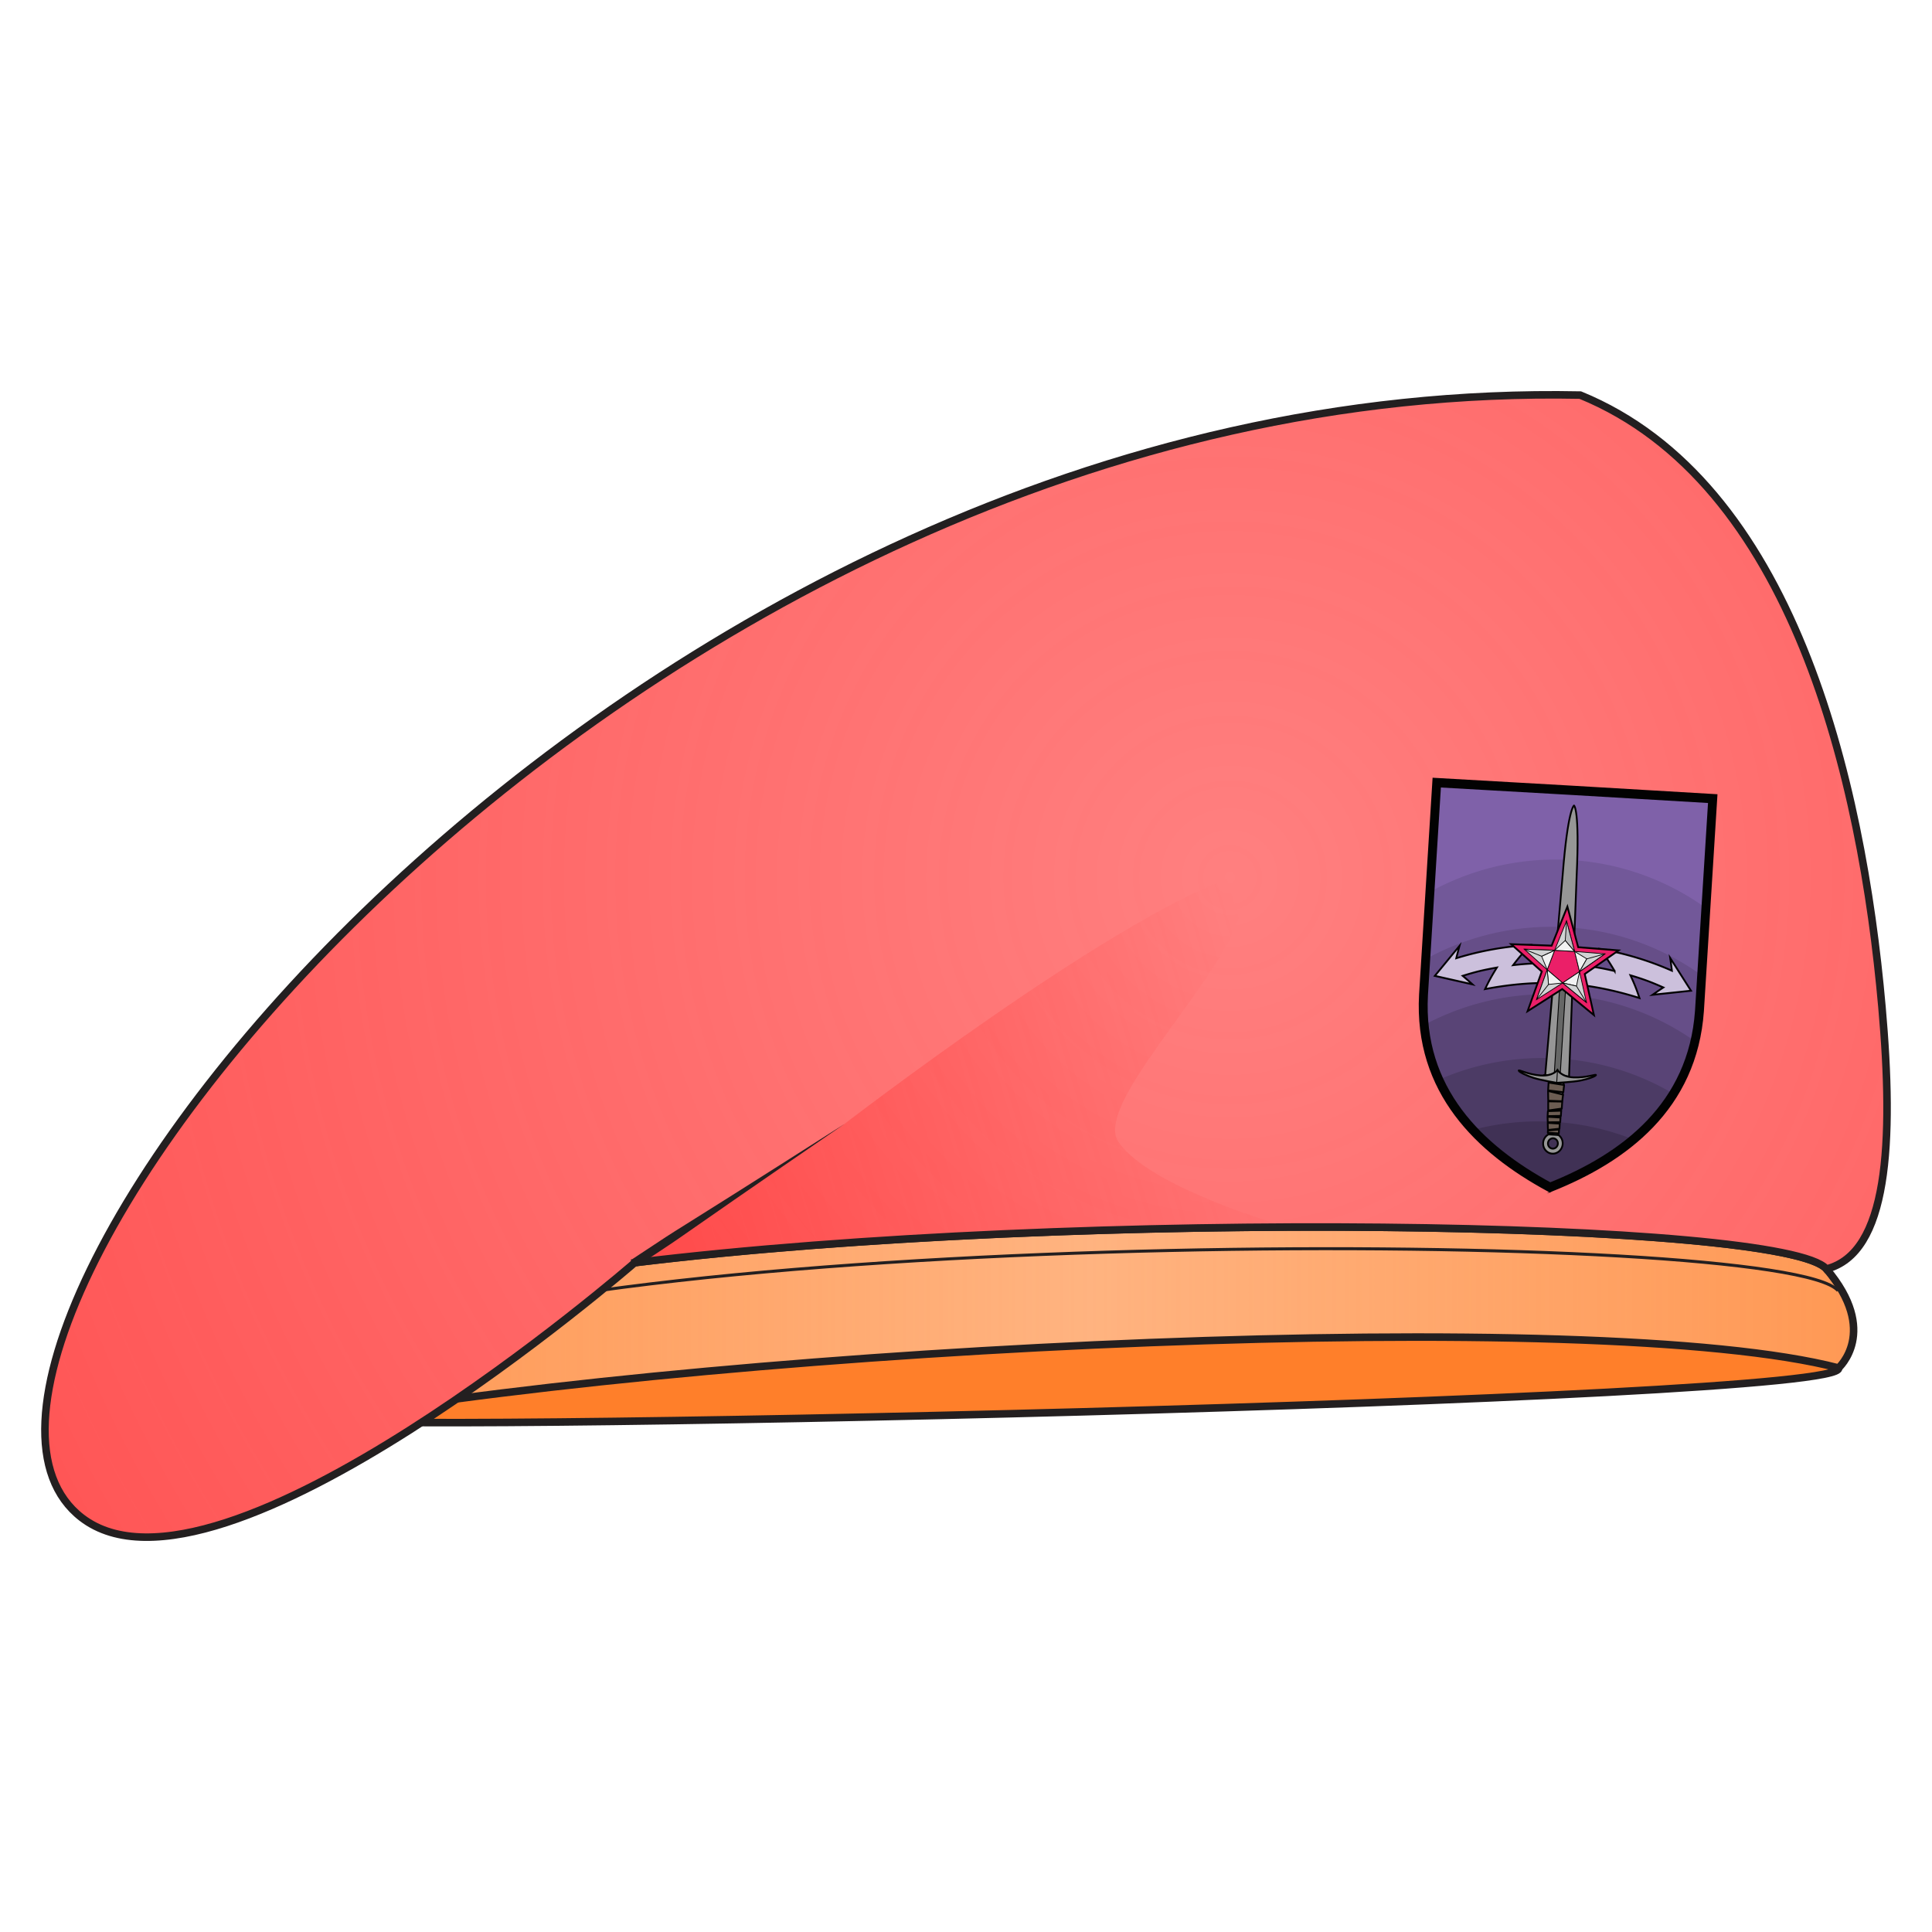 <svg xmlns="http://www.w3.org/2000/svg" xmlns:xlink="http://www.w3.org/1999/xlink" viewBox="0 0 256 256">
    <defs>
        <linearGradient id="innoGrad3">
            <stop offset="0" stop-color="#ff2a2a" stop-opacity="0"/>
            <stop offset="1" stop-color="#ff2a2a" stop-opacity=".502"/>
        </linearGradient>
        <linearGradient id="innoGrad2">
            <stop offset="0" stop-color="#ff2a2a" stop-opacity=".502"/>
            <stop offset="1" stop-color="#ff2a2a" stop-opacity="0"/>
        </linearGradient>
        <linearGradient id="innoGrad1">
            <stop offset="0" stop-color="#ff7f2a" stop-opacity=".502"/>
            <stop offset=".5" stop-color="#ff7f2a" stop-opacity="0"/>
            <stop offset="1" stop-color="#ff7f2a" stop-opacity=".502"/>
        </linearGradient>
        <linearGradient id="linearGradient855" x1="42.611" x2="246.112" y1="175.326" y2="175.326" gradientUnits="userSpaceOnUse" xlink:href="#innoGrad1"/>
        <linearGradient id="linearGradient885" x1="84.414" x2="170.58" y1="167.79" y2="141.82" gradientUnits="userSpaceOnUse" xlink:href="#innoGrad2"/>
        <radialGradient id="radialGradient893" cx="153.821" cy="119.399" r="122.546" fx="153.821" fy="119.399" gradientTransform="matrix(1.475 0 0 1.476 -63.92 -59.945)" gradientUnits="userSpaceOnUse" xlink:href="#innoGrad3"/>
    </defs>
    <path fill="#ff7f2a" stroke="#231f20" stroke-miterlimit="10" d="M243.61 181.26c-4.756-11.196-189.098-6.309-200.499 6.717-1.799 2.056 202.411-2.218 200.5-6.717z"/>
    <path fill="#ffb380" d="M242.011 168.145c7.036 8.316 1.6 13.115 1.6 13.115-31.977-8.317-144.54-2.879-200.5 6.717v-11.56c35.815-16.909 191.865-16.588 198.9-8.272z"/>
    <path fill="url(#linearGradient855)" stroke="#231f20" stroke-miterlimit="10" d="M242.011 168.145c7.036 8.316 1.6 13.115 1.6 13.115-31.977-8.317-144.54-2.879-200.5 6.717v-11.56c35.815-16.909 191.865-16.588 198.9-8.272z"/>
    <path fill="none" stroke="#231f20" stroke-miterlimit="10" stroke-width=".4" d="M44.645 179.293c35.815-16.909 191.865-16.587 198.9-8.271"/>
    <path fill="#ff8080" d="M84.1 167.315c59.222-7.226 152.509-5.556 157.911.83 8.155-2.085 8.965-16.606 7.355-34.75-2.682-30.242-11.831-69.528-39.972-81.044-127.27-2.56-226.949 126.834-198.58 148.74C29.04 215.168 84.1 167.316 84.1 167.316z"/>
    <path fill="url(#linearGradient885)" d="M163.027 116.326c8.115 5.318-19.026 28.828-14.83 34.986 4.198 6.157 22.383 11.28 22.383 11.28-28.59.122-60.75 1.583-86.48 4.723l27.763-18.362s35.153-27.073 51.164-32.627z"/>
    <path fill="url(#radialGradient893)" stroke="#231f20" stroke-miterlimit="10" d="M84.1 167.315c59.222-7.226 152.509-5.556 157.911.83 8.155-2.085 8.965-16.606 7.355-34.75-2.682-30.242-11.831-69.528-39.972-81.044-127.27-2.56-226.949 126.834-198.58 148.74C29.04 215.168 84.1 167.316 84.1 167.316z"/>
    <path fill="#231f20" d="M111.863 148.953c-27.962 17.81-18.705 11.689-28.077 17.887l.628.95c9.372-6.199.117-.076 27.45-18.837z"/>
    <g stroke-width=".853">
        <path fill="#403155" d="M208.66 104.74l-18.288-1.05-1.798 28.122c-.708 12.641 7.4 20.454 16.708 25.491.048.034.032.013.035.023.008-.003-.007-.006.002-.009.007.005-.044-.02.002.008l.02-.01c9.887-3.916 18.942-10.728 19.853-23.363L227 105.83l-18.29-1.087z"/>
        <path fill="#4c3b65" d="M206.423 139.428l-17.364-.997c.958 4.463 3.156 8.18 6.067 11.294a34.101 34.101 0 0 1 21.267 1.249c3.29-2.753 5.949-6.188 7.47-10.508l-17.39-1.034-.05-.003z"/>
        <path fill="#594476" d="M207.01 131.035l-.05-.003-18.258-1.05-.143 2.247c-.168 4.114.6 7.712 2.044 10.863a34.231 34.231 0 0 1 15.794-2.844 33.982 33.982 0 0 1 15.336 4.675c1.838-2.96 3.062-6.442 3.422-10.547l.144-2.254z"/>
        <path fill="#664e88" d="M207.538 122.584l-.05-.003-18.257-1.05-.658 10.28a25.945 25.945 0 0 0 .085 4.026c5.468-2.924 11.718-4.423 18.267-4.04 6.57.384 12.6 2.613 17.664 6.171.23-.993.407-2.028.52-3.107l.719-11.19z"/>
        <path fill="#725899" d="M207.526 122.866a34.065 34.065 0 0 1 17.971 6.385l.932-14.51-18.29-1.088-.05-.003-18.288-1.05-.928 14.51c5.558-3.06 11.95-4.635 18.653-4.244z"/>
        <path fill="#7f61a9" d="M208.096 113.956a34.065 34.065 0 0 1 17.972 6.385l.931-14.51-18.29-1.088-.049-.003-18.288-1.05-.928 14.51c5.558-3.06 11.95-4.635 18.652-4.244z"/>
        <path fill="none" stroke="#020202" stroke-miterlimit="10" stroke-width="4.266" d="M-18.898-5.53l-66.158.063.013 97.66c.368 43.882 31.396 69.272 66.106 84.819.181.106.118.038.13.072.03-.013-.024-.018.005-.03.03.014-.163-.06.011.027l.072-.043c34.73-15.546 65.79-40.946 66.16-84.845l.011-97.661-66.172-.062z" transform="matrix(.276 .016 -.018 .288 213.753 106.636)"/>
        <path fill="#ccc0dc" stroke="#010101" stroke-miterlimit="10" d="M42.791 83.177L31.863 68.735s.774 3.469 1.195 5.775c-11.22-4.026-23.04-6.731-35.055-8.026 3.35 3.8 4.886 5.749 7.675 9.704a145.245 145.245 0 0 0-48.754-.002c2.79-3.954 4.324-5.901 7.672-9.702-12.018 1.298-23.832 4.002-35.057 8.026.421-2.305 1.194-5.775 1.194-5.775l-10.922 14.442 18.266 2.897s-2.913-2.223-4.933-3.651c6.324-2.27 9.558-3.208 16.096-4.702-2.267 4.042-3.269 6.087-5.012 10.187 25.711-6.218 48.433-6.218 74.143 0-1.743-4.1-2.743-6.145-5.01-10.187 6.536 1.494 9.771 2.436 16.095 4.702-2.02 1.429-4.935 3.649-4.935 3.649z" transform="matrix(.276 .016 -.018 .288 213.753 106.636)"/>
        <path fill="#969696" stroke="#020202" stroke-miterlimit="10" d="M-16.33 156.864a2.375 2.375 0 0 1-2.37 2.373 2.37 2.37 0 1 1 2.371-2.373zm-2.37-4.684a4.687 4.687 0 1 0 0 9.374 4.687 4.687 0 0 0 0-9.374z" transform="matrix(.276 .016 -.018 .288 213.753 106.636)"/>
        <path fill="#969696" stroke="#020202" stroke-miterlimit="10" stroke-width=".845" d="M-15.345 128.598s-.273 10.738-.492 14.598c-.225 3.86-.889 9.629-.889 9.629h-3.948s-.668-5.768-.889-9.63c-.22-3.858-.495-14.597-.495-14.597z" transform="matrix(.276 .016 -.018 .288 213.753 106.636)"/>
        <path fill="#969696" stroke="#020202" stroke-miterlimit="10" d="M-24.424 125.826s2.34-90.5 2.37-92.333C-21.563 2.902-18.7 1.385-18.7 1.385s2.862 1.517 3.354 32.109c.028 1.833 2.368 92.333 2.368 92.333-3.454.076-5.724-2.232-5.724-2.232s-2.269 2.308-5.723 2.23z" transform="matrix(.276 .016 -.018 .288 213.753 106.636)"/>
        <path fill="#666766" stroke="#020202" stroke-miterlimit="10" stroke-width=".427" d="M-20.134 124.387V63.99c0-11.73 1.434-11.025 1.434-11.025s1.433-.705 1.433 11.025v60.396l-1.433-1.047z" transform="matrix(.276 .016 -.018 .288 213.753 106.636)"/>
        <path fill="#969696" stroke="#020202" stroke-miterlimit="10" d="M-18.7 128.985s7.72-.801 11.25-1.672c3.533-.88 7.101-2.303 7.306-2.926.194-.633-4.542 1.543-10.562 1.637-6.02.104-7.995-2.957-7.995-2.957s-1.973 3.06-7.994 2.957c-6.019-.094-10.755-2.27-10.559-1.637.197.623 3.772 2.047 7.302 2.926 3.532.87 11.252 1.672 11.252 1.672z" transform="matrix(.276 .016 -.018 .288 213.753 106.636)"/>
        <path fill="#6c5d53" stroke="#020202" stroke-linejoin="round" stroke-miterlimit="10" d="M124.261 174.651l7.504.688-.166 3.353-7.338-.423zM124.261 178.495l7.302 1.291-.209 3.084-6.712.135zM124.642 183.269l6.712-.264v3.232l-6.434 1.239zM124.789 187.772l6.351-.56v2.404l-6.351.457zM124.789 190.364h6.215v2.172l-5.952.361zM125.052 193.163h5.79v2.373l-5.461.883zM125.381 196.651l5.296-.759v1.818h-5.296z" transform="matrix(.276 .016 -.018 .288 174.043 91.156)"/>
        <path fill="none" stroke="#020202" stroke-miterlimit="10" stroke-width=".427" d="M-18.7 123.067v5.918" transform="matrix(.276 .016 -.018 .288 213.753 106.636)"/>
        <path fill="#eb1f68" stroke="#010101" stroke-miterlimit="10" d="M117.688 123.938l-15.463-11.725 19.404-.398L128 93.486l6.377 18.329 19.398.398-15.462 11.725 5.612 18.576L128 131.432l-15.931 11.082z" transform="matrix(.276 .016 -.018 .288 174.043 91.156)"/>
        <path fill="#d1d3d4" stroke="#010101" stroke-miterlimit="10" stroke-width=".341" d="M132.795 113.859l2.964 9.121 11.64-8.823zM135.759 122.98L128 128.618l11.989 8.343zM116.012 136.961l4.229-13.981 7.759 5.638zM123.205 113.859L128 100.063l4.795 13.796zM108.602 114.157l14.603-.298-2.964 9.121z" transform="matrix(.276 .016 -.018 .288 174.043 91.156)"/>
        <path fill="#f1f2f2" stroke="#010101" stroke-miterlimit="10" stroke-width=".341" d="M123.205 113.859l4.795-4.8 4.795 4.8H128z" transform="matrix(.276 .016 -.018 .288 174.043 91.156)"/>
        <path fill="#bcbec0" stroke="#010101" stroke-linejoin="bevel" stroke-miterlimit="10" stroke-width=".341" d="M128 109.059v-8.996l4.795 13.796z" transform="matrix(.276 .016 -.018 .288 174.043 91.156)"/>
        <path fill="#f1f2f2" stroke="#010101" stroke-miterlimit="10" stroke-width=".341" d="M123.205 113.859l-2.965 9.121-3.083-6.044z" transform="matrix(.276 .016 -.018 .288 174.043 91.156)"/>
        <path fill="#d1d3d4" stroke="#010101" stroke-linejoin="bevel" stroke-miterlimit="10" stroke-width=".341" d="M117.157 116.936l-8.555-2.78 14.603-.297z" transform="matrix(.276 .016 -.018 .288 174.043 91.156)"/>
        <path fill="#f1f2f2" stroke="#010101" stroke-miterlimit="10" stroke-width=".341" d="M128.002 128.62l7.758-5.639-1.059 6.704z" transform="matrix(.276 .016 -.018 .288 174.043 91.156)"/>
        <path fill="#d1d3d4" stroke="#010101" stroke-linejoin="bevel" stroke-miterlimit="10" stroke-width=".341" d="M134.701 129.685l5.288 7.276-11.987-8.341z" transform="matrix(.276 .016 -.018 .288 174.043 91.156)"/>
        <path fill="#f1f2f2" stroke="#010101" stroke-miterlimit="10" stroke-width=".341" d="M135.761 122.98l-2.966-9.121 6.049 3.078z" transform="matrix(.276 .016 -.018 .288 174.043 91.156)"/>
        <path fill="#d1d3d4" stroke="#010101" stroke-linejoin="bevel" stroke-miterlimit="10" stroke-width=".341" d="M138.844 116.937l8.555-2.779-11.638 8.822z" transform="matrix(.276 .016 -.018 .288 174.043 91.156)"/>
        <path fill="#f1f2f2" stroke="#010101" stroke-miterlimit="10" stroke-width=".341" d="M120.24 122.981l7.76 5.637-6.701 1.065z" transform="matrix(.276 .016 -.018 .288 174.043 91.156)"/>
        <path fill="#d1d3d4" stroke="#010101" stroke-linejoin="bevel" stroke-miterlimit="10" stroke-width=".341" d="M121.299 129.683l-5.288 7.278 4.229-13.98z" transform="matrix(.276 .016 -.018 .288 174.043 91.156)"/>
    </g>
</svg>
